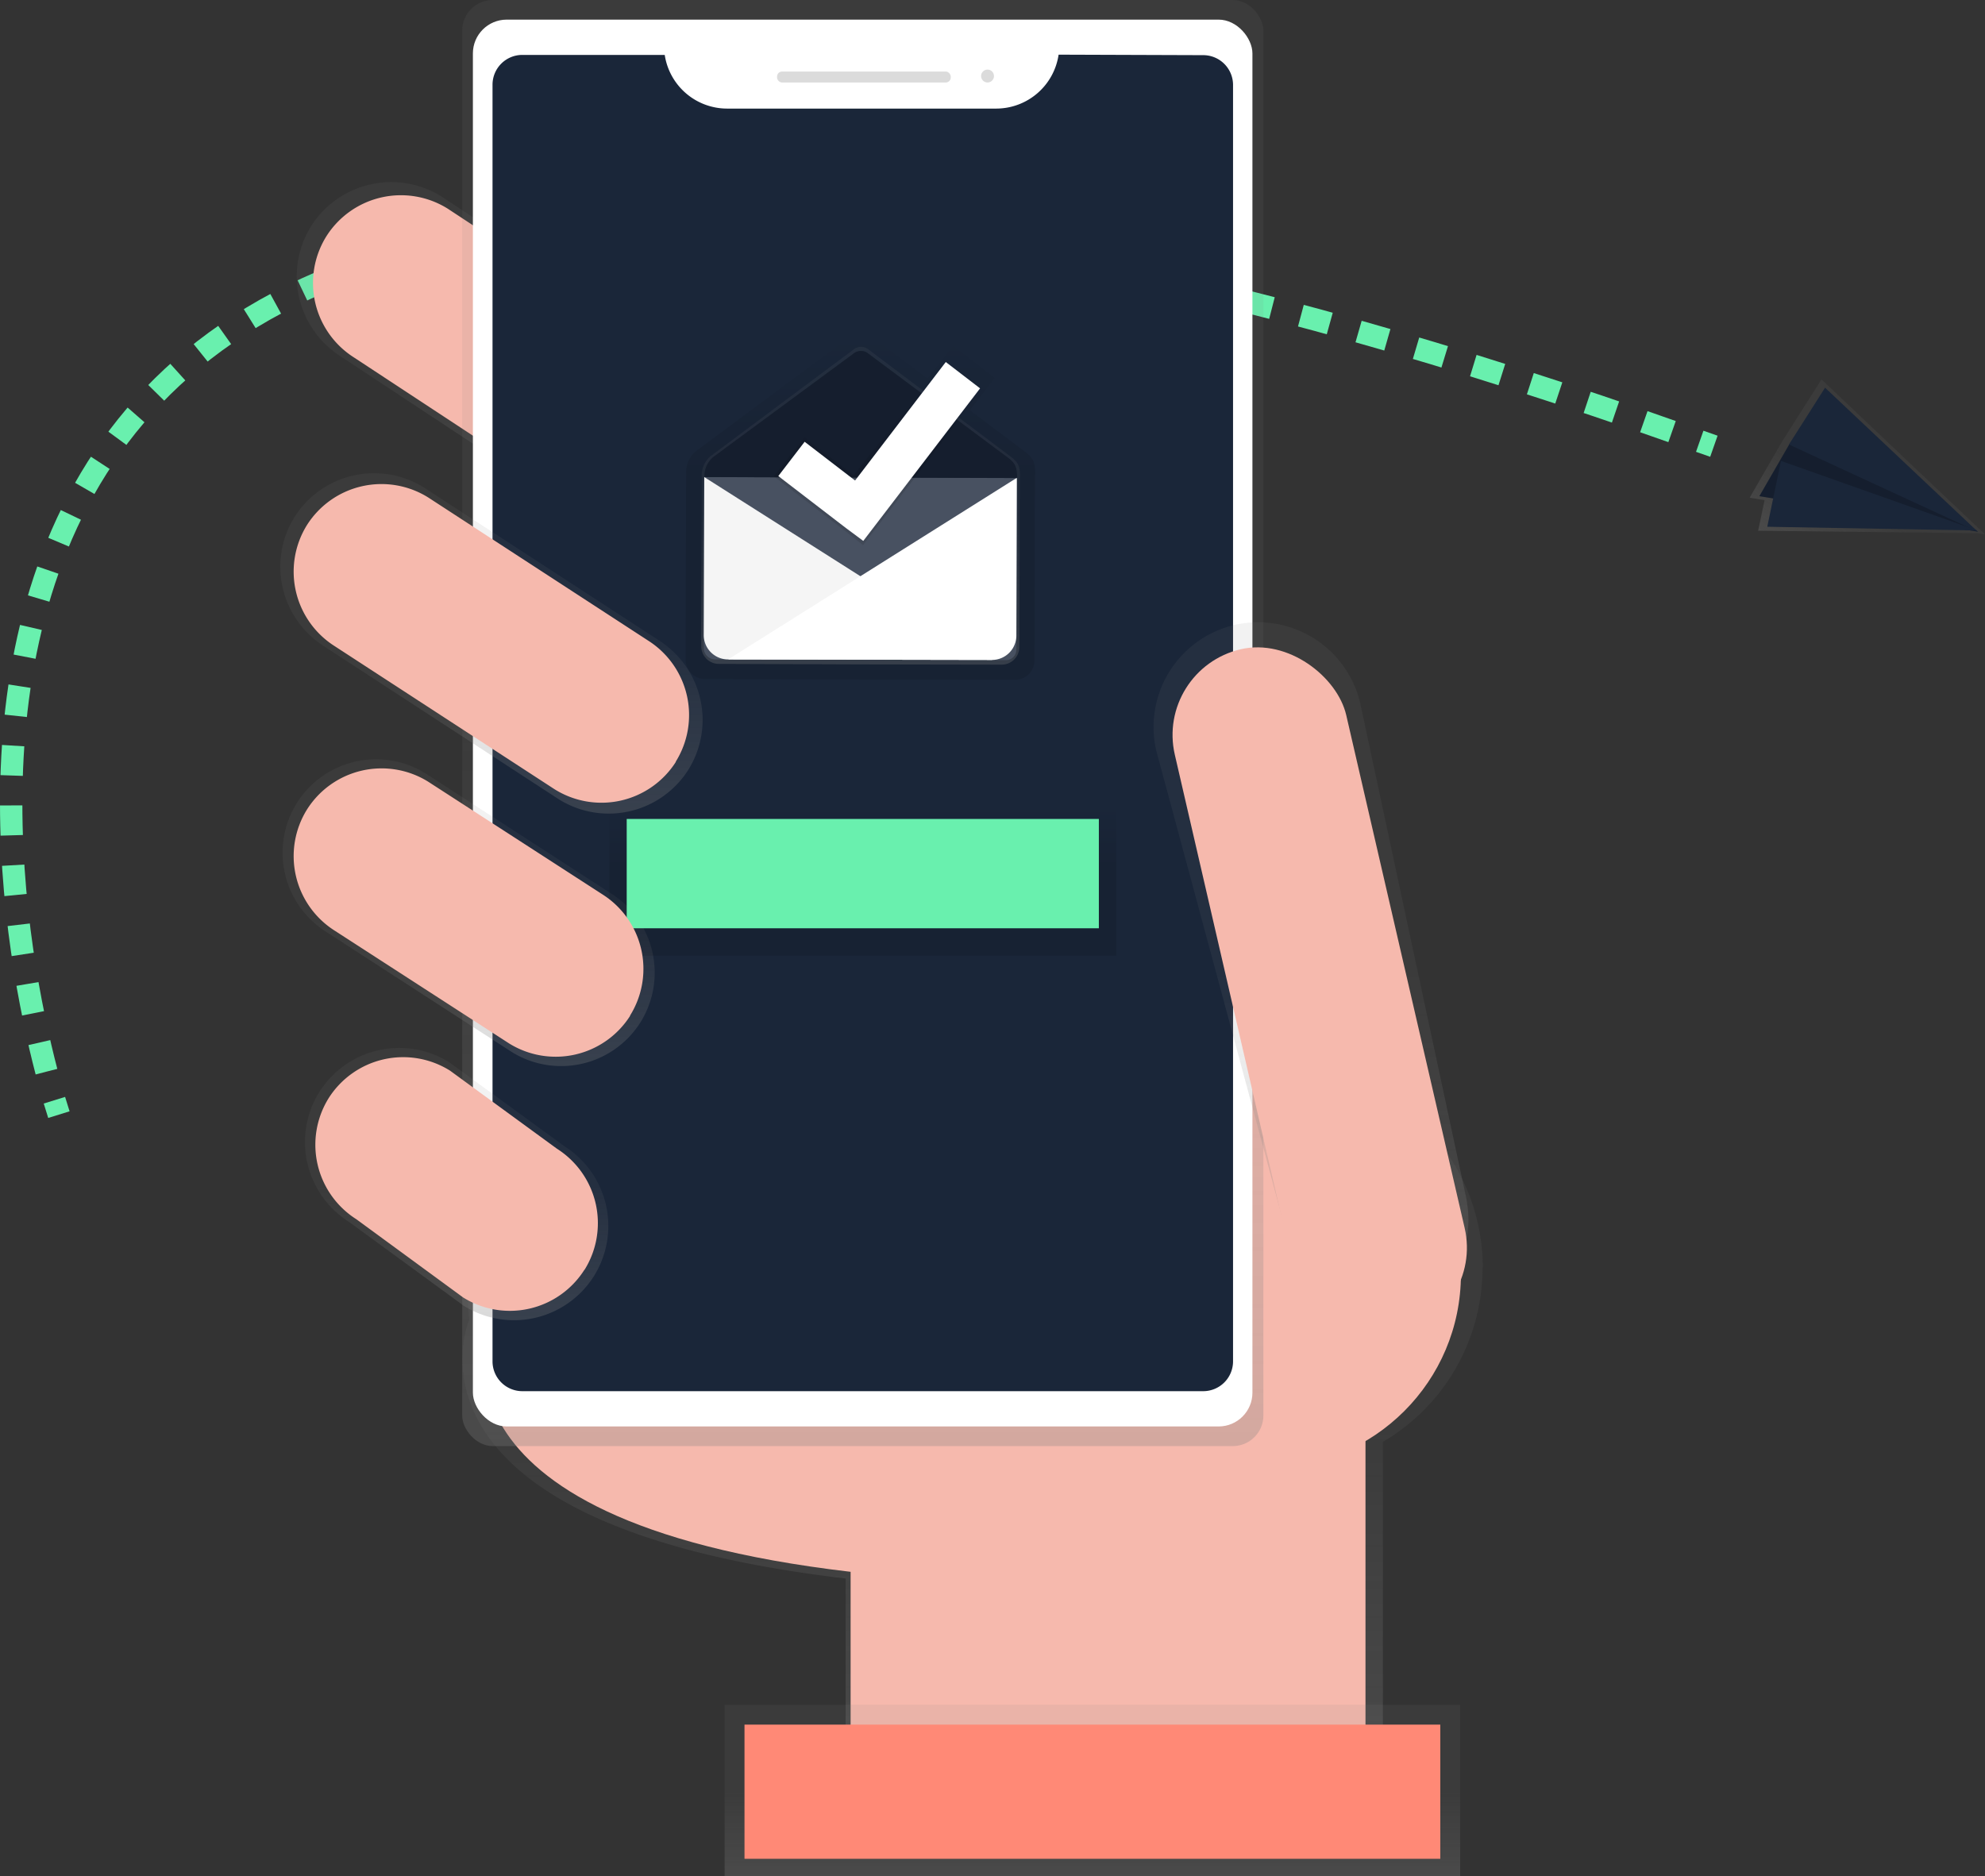<svg data-name="Layer 1" xmlns="http://www.w3.org/2000/svg" xmlns:xlink="http://www.w3.org/1999/xlink" viewBox="0 0 798.8 755.1"><rect x="0" y="0" width="798.8" height="755.1" fill="#333333" stroke="none"/><defs><linearGradient id="a" x1="589.6" y1="790.7" x2="589.6" y2="501.5" gradientUnits="userSpaceOnUse"><stop offset="0" stop-color="gray" stop-opacity=".3"/><stop offset=".5" stop-color="gray" stop-opacity=".1"/><stop offset="1" stop-color="gray" stop-opacity=".1"/></linearGradient><linearGradient id="c" x1="411.3" y1="295" x2="411.3" y2="145.7" xlink:href="#a"/><linearGradient id="d" x1="545.5" y1="654.4" x2="545.5" y2="72.4" gradientTransform="translate(-198.3 -72.4)" xlink:href="#a"/><linearGradient id="e" x1="725.9" y1="600.1" x2="725.9" y2="322.9" xlink:href="#a"/><linearGradient id="f" x1="637.9" y1="827.6" x2="637.9" y2="758.6" gradientTransform="translate(-198.3 -72.4)" xlink:href="#a"/><linearGradient id="b" x1="544.6" y1="346" x2="544.6" y2="205.9" gradientUnits="userSpaceOnUse"><stop offset="0" stop-opacity=".1"/><stop offset=".6" stop-opacity=".1"/><stop offset="1" stop-opacity="0"/></linearGradient><linearGradient id="g" x1="544.6" y1="339.9" x2="544.6" y2="212" xlink:href="#a"/><linearGradient id="h" x1="551.3" y1="291.9" x2="551.3" y2="217.1" gradientTransform="rotate(.1 32405.7 -87007.4)" xlink:href="#b"/><linearGradient id="i" x1="396.1" y1="399.9" x2="396.1" y2="262.8" xlink:href="#a"/><linearGradient id="j" x1="386.9" y1="501.4" x2="386.9" y2="378" xlink:href="#a"/><linearGradient id="k" x1="382.1" y1="603.7" x2="382.1" y2="494.2" xlink:href="#a"/><linearGradient id="l" x1="347.2" y1="384.6" x2="347.2" y2="323.6" xlink:href="#b"/><linearGradient id="m" x1="958.8" y1="334.2" x2="958.8" y2="269" gradientTransform="rotate(32.4 1024.2 -101.5)" xlink:href="#a"/></defs><path d="M23.7 448.6l-1.8-5.8" fill="none" stroke="#69f0ae" stroke-miterlimit="10" stroke-width="9"/><path d="M18.7 431.3c-24.4-93.7-100.1-525 659.6-255.7" fill="none" stroke="#69f0ae" stroke-miterlimit="10" stroke-width="9" stroke-dasharray="12.04 12.04"/><path d="M684 177.6l5.7 2" fill="none" stroke="#69f0ae" stroke-miterlimit="10" stroke-width="9"/><path d="M795 582.7a81.2 81.2 0 00-161-15.1l-249.6-6.8 2.7 42.9s-35.6 82 151.5 104v83h216.2v-138a81.2 81.2 0 0040.1-70z" transform="translate(-198.3 -72.4)" fill="url(#a)"/><path d="M197.3 533s-34 78.7 145 99.6v79.6h207.2V501.6L194.7 492z" fill="#f6b9ad"/><path d="M499.2 277.3a38.2 38.2 0 01-52.5 12l-111.2-73.4a38.2 38.2 0 01-12-52.5 38.2 38.2 0 0152.5-11.9l111.2 73.3a38.2 38.2 0 0112 52.5z" transform="translate(-198.3 -72.4)" fill="url(#c)"/><path d="M294.7 200.8a35.5 35.5 0 01-48.8 11.1l-103.4-68A35.5 35.5 0 01131.4 95a35.5 35.5 0 0148.8-11l103.3 68a35.5 35.5 0 0111.2 48.8z" fill="#f6b9ad"/><circle cx="510.1" cy="512.9" r="77.8" fill="#f6b9ad"/><rect x="186" width="322.4" height="582" rx="12.3" ry="12.3" fill="url(#d)"/><rect x="190.3" y="7.9" width="313.7" height="566.2" rx="13.6" ry="13.6" fill="#fff"/><path d="M426 22a25.4 25.4 0 01-25 21.7H292.5a25.4 25.4 0 01-25-21.6H210A12 12 0 00198.2 34v514a12 12 0 0012 11.9h274a12 12 0 0012-12V34a12 12 0 00-12-11.8z" fill="#1a2639"/><rect x="312.7" y="28.8" width="69.9" height="4.4" rx="2" ry="2" fill="#dbdbdb"/><circle cx="397.4" cy="30.6" r="2.6" fill="#dbdbdb"/><path d="M758.8 599c-22.6 5.3-38.1-9.4-43.3-32l-51.9-192.5a42.2 42.2 0 0131.6-50.6 42.2 42.2 0 0150.5 31.6L788 553c5.2 22.6-6.7 40.9-29.2 46z" transform="translate(-198.3 -72.4)" fill="url(#e)"/><rect x="693.9" y="330" width="70.8" height="282.6" rx="35.4" ry="35.4" transform="rotate(-13 312.8 1305)" fill="#f6b9ad"/><path fill="url(#f)" d="M291.6 686.1h296v69h-296z"/><path fill="#ff8976" d="M299.6 694.1h280v54h-280z"/><path d="M611.6 254.8l-23-17.3 10-13-16.7-13-10.4 13.2-23.6-17.8a5.2 5.2 0 00-6.2 0L479 253.5a11 11 0 00-4.6 9.5l-.2 71.7v3.2a7.8 7.8 0 007.8 7.8h3l59.4.2 62.4.1a7.8 7.8 0 007.8-7.8l.2-74.8h.1c0-5.2-1-6.6-3.4-8.6z" transform="translate(-198.3 -72.4)" fill="url(#b)"/><path d="M608.8 264.5c0-4.8-1-6-3.1-7.8l-58-43.7a4.7 4.7 0 00-5.8 0l-57 42.5a10 10 0 00-4.2 8.7l-.2 65.4v3a7.1 7.1 0 007.1 7h2.8l54.1.2 57 .1a7.1 7.1 0 007-7.1l.2-68.2z" transform="translate(-198.3 -72.4)" fill="url(#g)"/><path d="M283.3 192l125.9.3-.2 69.2a4.2 4.2 0 01-4.2 4.2l-117-.3a4.6 4.6 0 01-4.6-4.6l.2-68.8z" fill="#1a2639"/><path d="M283.3 192l125.9.3-.2 69.2a4.2 4.2 0 01-4.2 4.2l-117-.3a4.6 4.6 0 01-4.6-4.6l.2-68.8z" fill="#fff" opacity=".2"/><path d="M283.4 192l-.2 63.6a9.8 9.8 0 009.8 9.8l106.3.2" fill="#f5f5f5"/><path d="M409.2 192.3l-.2 63.6a9.8 9.8 0 01-9.7 9.7l-106.3-.2" fill="#fff"/><path d="M343.6 142.2l-56 41.3a9.8 9.8 0 00-4.1 8.5l125.8.4c0-4.7-1-5.9-3-7.7l-57-42.5a4.7 4.7 0 00-5.7 0z" fill="#1a2639"/><path d="M343.6 142.2l-56 41.3a9.8 9.8 0 00-4.1 8.5l125.8.4c0-4.7-1-5.9-3-7.7l-57-42.5a4.7 4.7 0 00-5.7 0z" opacity=".2"/><path fill="url(#h)" d="M395.6 156.6l-15.3-12-36.8 46.7-19.8-15.4-12.3 15.8 28.7 22 7.2 5.7 48.3-62.8z"/><path fill="#fff" d="M394.4 156.3l-13.8-10.6-36.5 47.7-20.3-15.6-10.6 13.8 27.2 20.9 7 5.2 47-61.4z"/><path d="M475.3 382.2a37.9 37.9 0 01-52.1 11.9l-94.5-61.6a37.9 37.9 0 01-11.9-52 37.9 37.9 0 0152.1-11.9l94.5 61.5a37.9 37.9 0 0111.9 52.1z" transform="translate(-198.3 -72.4)" fill="url(#i)"/><path d="M272 306.6a35.5 35.5 0 01-48.9 11L134.6 260a35.5 35.5 0 01-11-48.8 35.5 35.5 0 0148.7-11l88.5 57.6a35.5 35.5 0 0111.1 48.8z" fill="#f6b9ad"/><path d="M456 483.9a37.7 37.7 0 01-51.9 11.8l-74.6-48.3a37.7 37.7 0 01-11.7-51.9 37.7 37.7 0 0151.8-11.8l74.6 48.3a37.7 37.7 0 0111.8 51.9z" transform="translate(-198.3 -72.4)" fill="url(#j)"/><path d="M437.3 586a38 38 0 01-52.4 11.9l-46.1-33.7a38 38 0 01-12-52.3 38 38 0 0152.4-11.9l46.2 33.7a38 38 0 0111.9 52.3z" transform="translate(-198.3 -72.4)" fill="url(#k)"/><path d="M235.2 511a35.5 35.5 0 01-48.8 11.2l-43-31.5a35.5 35.5 0 01-11.1-48.8 35.5 35.5 0 0148.8-11l43 31.4a35.5 35.5 0 0111.1 48.8z" fill="#f6b9ad"/><path fill="url(#l)" d="M245.2 323.6h204v61h-204z"/><path fill="#69f0ae" d="M252.2 329.6h190v44h-190z"/><path fill="url(#m)" d="M795.2 214.5l3.6.6-.5-.5h.3l-.5-.2-65.1-61.7-15.8 24.9-13.1 22.7 6 1-2.6 12.3 87.7 1z"/><path fill="#1a2639" d="M720 178.9l-12 20.8 88 14.3-56.8-39.4-19.3 4.3z"/><path opacity=".2" d="M720 178.9l-12 20.8 88 14.3-56.8-39.4-19.3 4.3z"/><path fill="#1a2639" d="M734.4 156l61.5 58-76-35.1 14.5-22.8z"/><path fill="#1a2639" d="M711.2 212l84.5 1.5-79-28-5.5 26.4z"/><path d="M253.6 408.8a35.5 35.5 0 01-48.8 11.1l-70.2-45.4a35.5 35.5 0 01-11-48.8 35.5 35.5 0 0148.7-11.1l70.2 45.4a35.5 35.5 0 0111 48.8z" fill="#f6b9ad"/></svg>